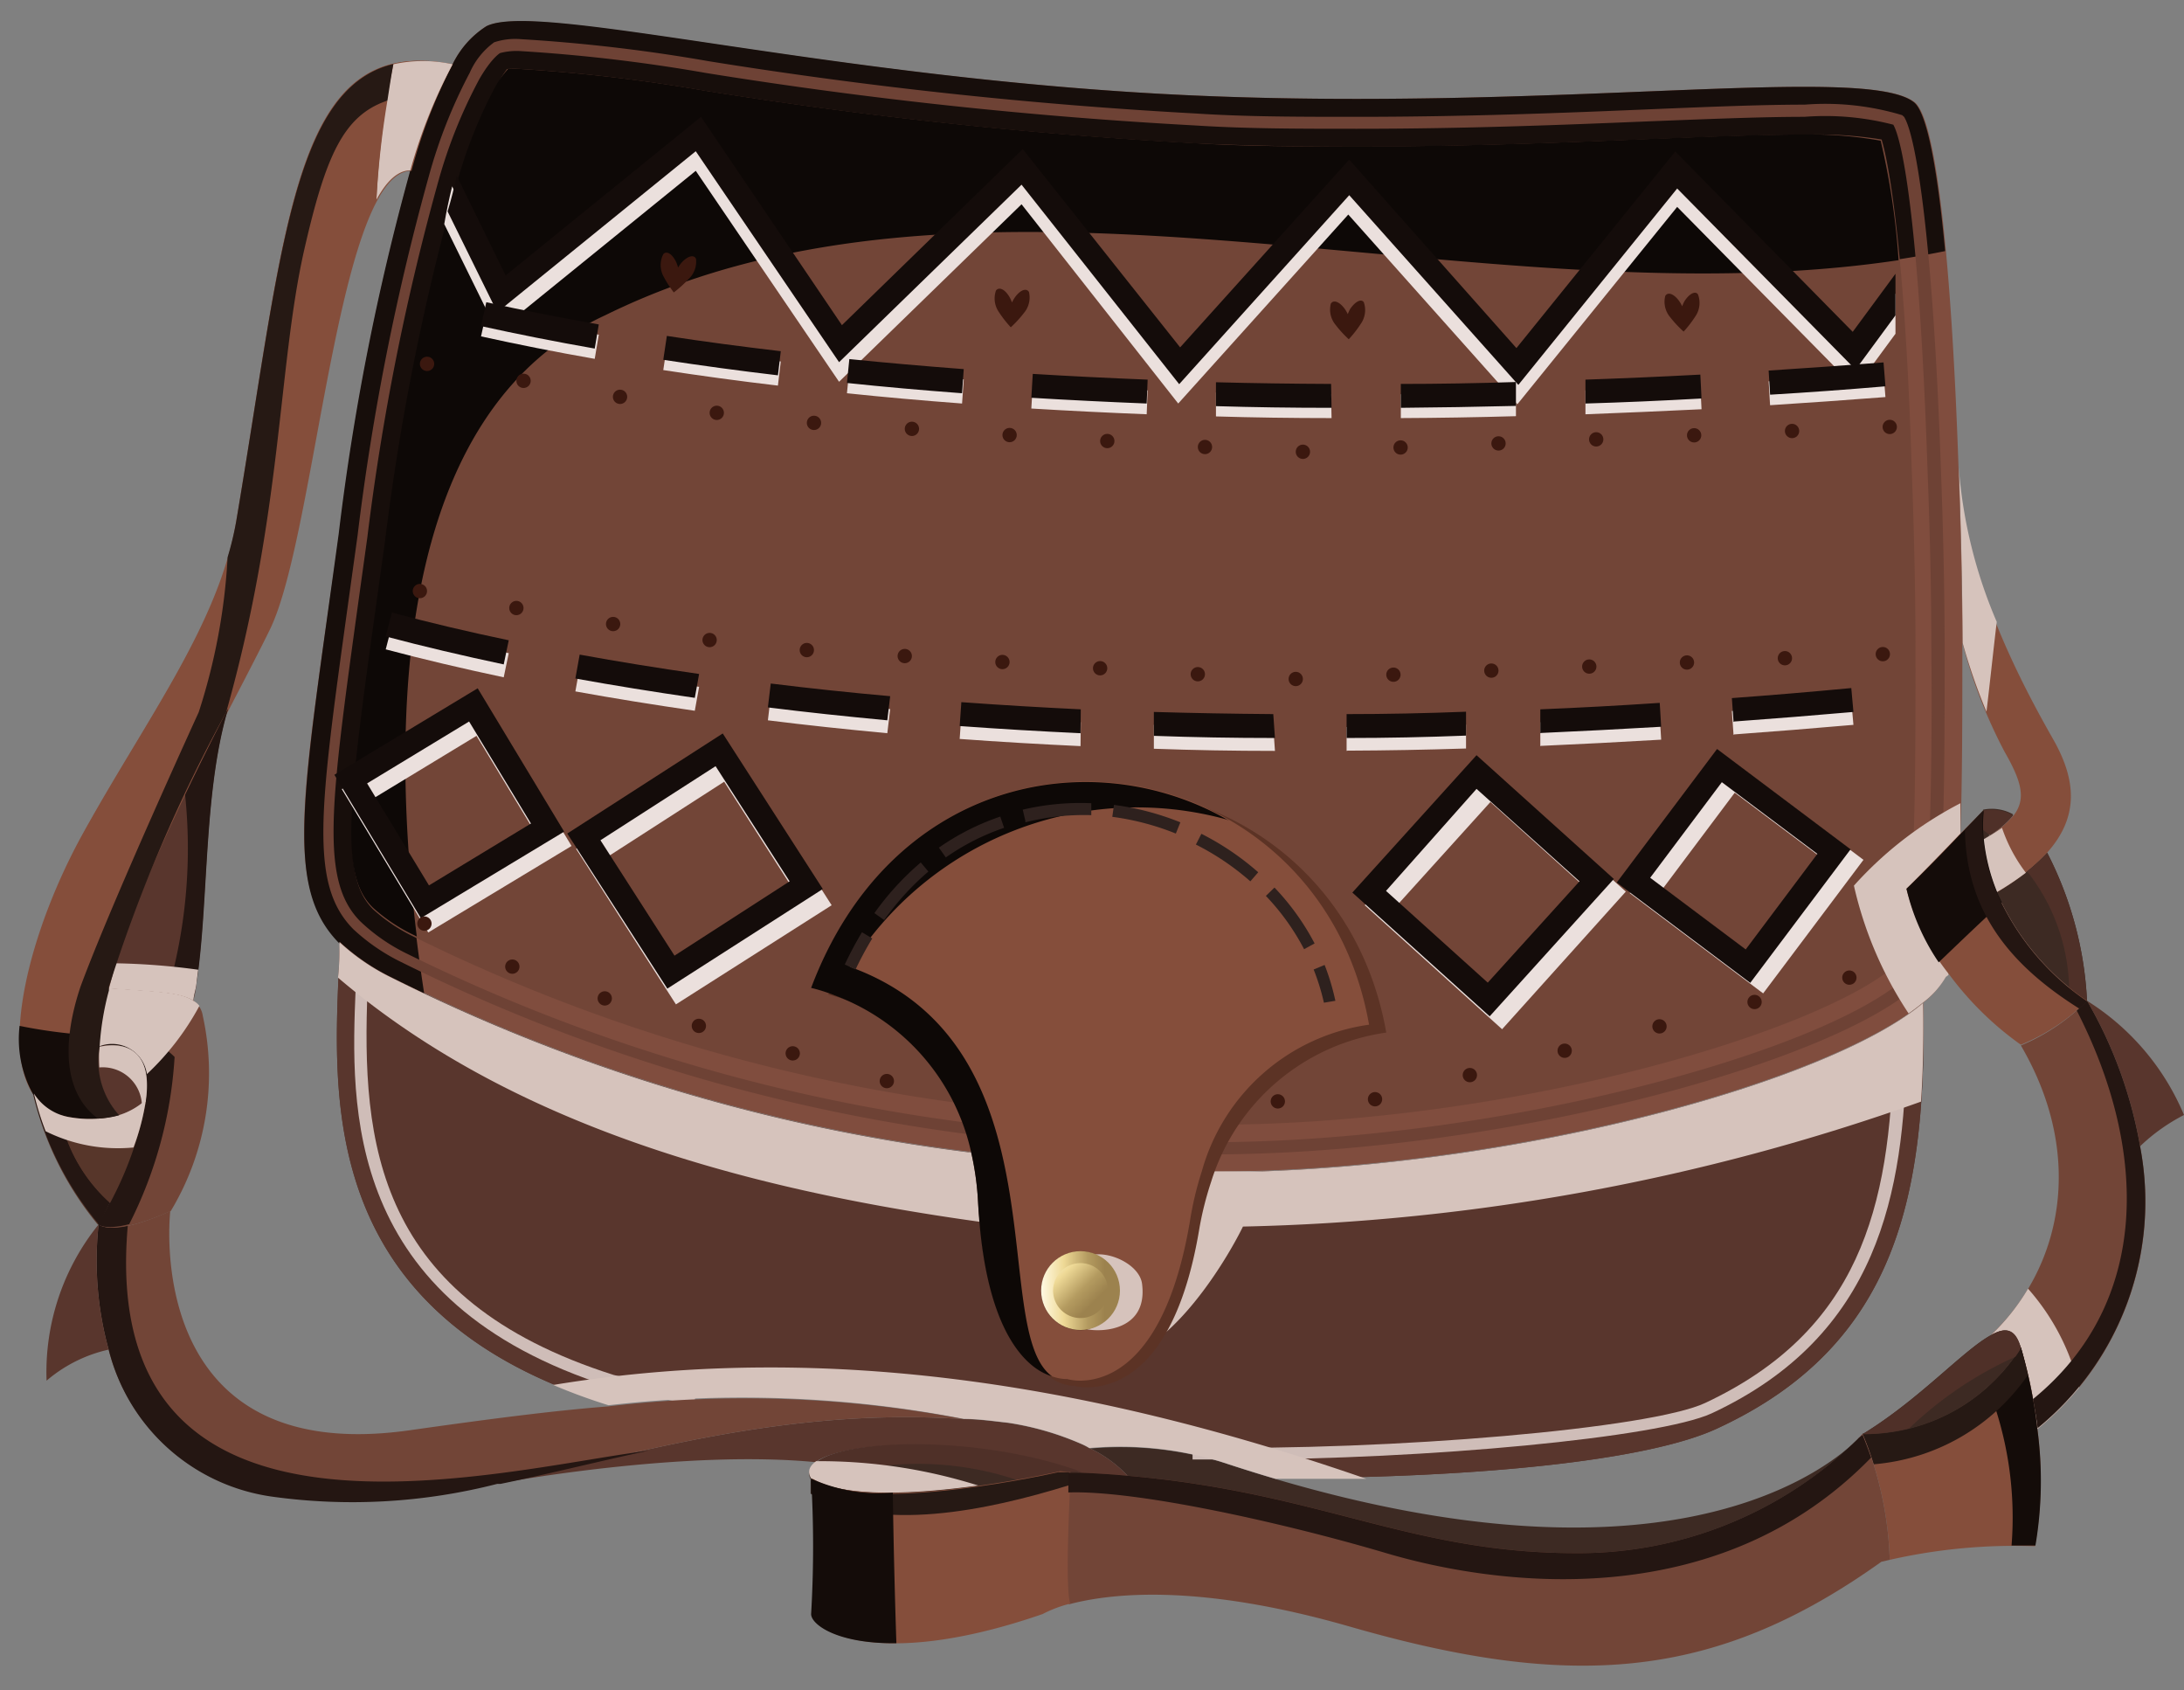<svg xmlns="http://www.w3.org/2000/svg" xmlns:xlink="http://www.w3.org/1999/xlink" viewBox="-0.82 -0.89 91.44 70.75"><rect x="-0.82" y="-0.89" width="91.44" height="70.75" fill="#808080" stroke="none"/><defs><linearGradient id="a" x1="42.77" y1="53.13" x2="46.07" y2="53.13" gradientUnits="userSpaceOnUse"><stop offset="0" stop-color="#fff9e3"/><stop offset=".28" stop-color="#efda97"/><stop offset=".59" stop-color="#b49b60"/><stop offset=".81" stop-color="#9c824e"/></linearGradient><linearGradient id="b" x1="43.05" y1="51.8" x2="45.39" y2="54.08" xlink:href="#a"/></defs><title>Depositphotos_116710608_11</title><g data-name="Layer 2" style="isolation:isolate"><path d="M90.62 45.78a7.8 7.8 0 0 0-1.84 1.31A18.44 18.44 0 0 0 86.56 41a10.34 10.34 0 0 1 4.06 4.78z" fill="#59362d"/><path d="M88.78 47.09a12.24 12.24 0 0 1-4.3 11.83 19.65 19.65 0 0 0-.69-3.41c-.21-.8-.64-.87-1.26-.52 2.94-2.75 4-7.44 1.26-12.12A8.44 8.44 0 0 0 86.56 41a18.44 18.44 0 0 1 2.22 6.09z" fill="#724537"/><path d="M84.09 53.05A9 9 0 0 1 82.53 55c.62-.35 1-.28 1.26.52a19.65 19.65 0 0 1 .69 3.41 12.86 12.86 0 0 0 1.75-1.74 9.5 9.5 0 0 0-2.14-4.14z" style="mix-blend-mode:multiply" fill="#d6c3bc"/><path d="M84.89 34.8a15.11 15.11 0 0 1 1.67 6.2 10.69 10.69 0 0 1-3.79-4.57 9.24 9.24 0 0 0 2.12-1.63z" fill="#3d2a23"/><path d="M84.89 34.8a9.24 9.24 0 0 1-2.11 1.66 8 8 0 0 1-.56-2.21 4.77 4.77 0 0 0 1.26-1c.53-.68.36-1.4-.37-2.67A21 21 0 0 1 81.34 26c0-2.4-.07-4.9-.16-7.33.2 4.54 2.7 9.17 4 11.45.93 1.67 1.04 3.19-.29 4.68z" fill="#854e3b"/><path d="M81.19 18.68c.09 2.43.15 4.93.16 7.33a24.36 24.36 0 0 0 1 2.89c.15-1.25.28-2.51.43-3.76a20.24 20.24 0 0 1-1.59-6.46z" style="mix-blend-mode:multiply" fill="#d6c3bc"/><path d="M82.21 34.25a8 8 0 0 0 .56 2.21 12.32 12.32 0 0 0 1.23-.82 6.52 6.52 0 0 1-1-1.88 7.89 7.89 0 0 1-.79.49z" style="mix-blend-mode:multiply" fill="#d6c3bc"/><path d="M84.48 58.92a16.16 16.16 0 0 1-.1 4.91 23.55 23.55 0 0 0-6.08.57 14.89 14.89 0 0 0-1.14-5.27 7.71 7.71 0 0 0 6.63-3.62 19.65 19.65 0 0 1 .69 3.41z" fill="#854e3b"/><path d="M84.48 58.92a19.65 19.65 0 0 0-.69-3.41 7.14 7.14 0 0 1-1.39 1.65 14.81 14.81 0 0 1 1 6.64h1a16.16 16.16 0 0 0 .08-4.88z" style="mix-blend-mode:screen" fill="#140c09"/><path d="M84.08 56.67c-.09-.38-.17-.76-.29-1.17a7.71 7.71 0 0 1-6.63 3.62 12.77 12.77 0 0 1 .47 1.28 8.71 8.71 0 0 0 6.45-3.73z" style="mix-blend-mode:screen" fill="#261914"/><path d="M82.53 55c.62-.35 1-.28 1.26.52a7.71 7.71 0 0 1-6.63 3.62c2.38-1.45 4.21-3.51 5.37-4.14z" fill="#3d2a23"/><path d="M82.53 55c-1.16.64-3 2.7-5.37 4.14a8.11 8.11 0 0 0 1.95-.24 15.81 15.81 0 0 1 4.45-3c.16-.22.23-.36.23-.36-.21-.83-.64-.9-1.26-.54z" style="mix-blend-mode:screen" fill="#4f3028"/><path d="M82.21 33a1.82 1.82 0 0 1 1.26.2 4.77 4.77 0 0 1-1.26 1 5.46 5.46 0 0 1 0-1.2z" fill="#3d2a23"/><path d="M84.89 34.8a6.87 6.87 0 0 1-.84.78 8.15 8.15 0 0 1 1.76 4.87c.23.19.48.39.75.58a15.11 15.11 0 0 0-1.67-6.23z" style="mix-blend-mode:screen" fill="#4f3028"/><path d="M82.21 34.25l.27-.17-.29-.22c0 .14.01.24.02.39z" fill="#3d2a23"/><path d="M83.47 33.24a1.82 1.82 0 0 0-1.26-.2 5.2 5.2 0 0 0 0 .81l.29.22a4.14 4.14 0 0 0 .97-.83z" style="mix-blend-mode:screen" fill="#4f3028"/><path d="M18.13 1.8A3.9 3.9 0 0 1 19.54.21c2.12-1.06 14.52 2.24 29.7 2.9s28-1.32 30.09.27c1 .73 1.59 7.65 1.85 15.3.09 2.43.15 4.93.16 7.33 0 2.94 0 5.73-.08 8-.38 2.42-.5 5.89-.5 5.89l-.11.08a3.63 3.63 0 0 1-.94 1.09c-4 3.36-17.76 7.15-30.22 7.08l-9.65-.84h-.12a74.74 74.74 0 0 1-24.13-7.3 9 9 0 0 1-2.2-1.5c-2.35-2.36-1.55-6.1 0-17.11a102.48 102.48 0 0 1 3-15.22 21.89 21.89 0 0 1 1.74-4.38z" fill="#804d3e"/><path d="M49.24 3.11c-15.18-.66-27.58-4-29.7-2.9a3.9 3.9 0 0 0-1.41 1.59 21.89 21.89 0 0 0-1.77 4.44 102.48 102.48 0 0 0-3 15.22c-1.5 11-2.3 14.75 0 17.11a9 9 0 0 0 2.2 1.5l1.39.69c-1.74-11.22-1.31-24.32 7.55-28.35 16.46-8.23 38 .89 56.12-2.79-.32-3.41-.76-5.83-1.32-6.24-2.08-1.59-14.88.39-30.06-.27z" style="mix-blend-mode:screen" fill="#170e0b"/><path d="M49.83 47.43h-.33l-9.72-.85h-.1a75.22 75.22 0 0 1-23.7-7.2 8.23 8.23 0 0 1-2-1.37c-1.86-1.87-1.42-5-.24-13.53l.41-2.95a102 102 0 0 1 3-15.1 21.25 21.25 0 0 1 1.7-4.28A3.12 3.12 0 0 1 19.87.88 2.82 2.82 0 0 1 21 .75a69.37 69.37 0 0 1 7.84.92 195.25 195.25 0 0 0 20.4 2.19C51.38 4 53.6 4 56 4c4.51 0 8.55-.16 12.12-.31 2.63-.11 4.84-.2 6.62-.2a11.16 11.16 0 0 1 4.08.44l.08.07c.51.82 1.21 5.16 1.54 14.69.1 2.59.15 5.05.16 7.31 0 2.87 0 5.62-.08 7.94-.3 2-.44 4.57-.49 5.58v.1a3 3 0 0 1-.77.89c-3.79 3.21-17.45 6.92-29.43 6.92zm-10.09-1.36l10.05.85c11.87 0 25.37-3.65 29.07-6.79a2.41 2.41 0 0 0 .63-.69c0-1 .18-3.54.48-5.54.08-2.29.1-5 .07-7.89 0-2.25-.06-4.71-.16-7.29-.33-9.82-1-13.62-1.43-14.39A11.33 11.33 0 0 0 74.73 4c-1.77 0-4 .09-6.54.19-3.63.15-7.68.31-12.2.31-2.39 0-4.61 0-6.79-.14a195.54 195.54 0 0 1-20.43-2.19A69.62 69.62 0 0 0 21 1.25a2.73 2.73 0 0 0-.88.08s-.35.19-.87 1.09a20.77 20.77 0 0 0-1.69 4.18 101.59 101.59 0 0 0-3 15l-.41 2.95C13 32.88 12.59 36 14.27 37.68A7.71 7.71 0 0 0 16.16 39a74.69 74.69 0 0 0 23.49 7.1z" fill="#6e4235"/><path d="M49.58 46.18l-9.9-.86h-.06a73.84 73.84 0 0 1-23.11-7 7.12 7.12 0 0 1-1.71-1.15c-1.35-1.35-1-4.07.12-12.46l.41-2.95a100.73 100.73 0 0 1 3-14.91 19.65 19.65 0 0 1 1.59-4 3.81 3.81 0 0 1 .49-.85A4.49 4.49 0 0 1 21 2a69.68 69.68 0 0 1 7.69.91 196.19 196.19 0 0 0 20.5 2.2c2.19.1 4.43.14 6.83.14 4.51 0 8.58-.17 12.17-.31 2.58-.1 4.8-.19 6.57-.19a16.58 16.58 0 0 1 3.2.2c.36 1.2 1 5.14 1.26 13.8.1 2.58.15 5 .16 7.27 0 2.84 0 5.54-.07 7.84-.28 1.88-.42 4.24-.48 5.36a3 3 0 0 1-.37.36c-3.18 2.7-15.89 6.61-28.59 6.61z" fill="#724537"/><path d="M74.73 4.74c-1.77 0-4 .09-6.57.19-3.59.15-7.66.31-12.17.31-2.4 0-4.63 0-6.83-.14a196.19 196.19 0 0 1-20.5-2.2A69.68 69.68 0 0 0 21 2a4.49 4.49 0 0 0-.55 0 3.81 3.81 0 0 0-.55.77 19.65 19.65 0 0 0-1.59 4 100.73 100.73 0 0 0-3 14.91l-.41 2.95c-1.17 8.39-1.47 11.11-.12 12.46a7.12 7.12 0 0 0 1.71 1.15l.14.07c-1.3-10.62-.35-22.21 7.88-26 15.89-7.83 36.43.35 54.16-2.31a30.41 30.41 0 0 0-.75-5 16.58 16.58 0 0 0-3.19-.26z" style="mix-blend-mode:screen" fill="#0d0806"/><path d="M77.16 59.13a14.89 14.89 0 0 1 1.14 5.27l-.35.08c-7 5-13 5.38-22.27 2.71-6.34-1.82-10-1.39-11.74-.93 0 0-.26-.1 0-5.23v-.3h.47c.68 0 1.34.07 2 .13 8.11.7 11.84 3.24 18.79 3.24a16.68 16.68 0 0 0 11.53-4.53l.21-.2.06-.07z" fill="#724537"/><path d="M76.71 59.59a16.68 16.68 0 0 1-11.53 4.53c-6.95 0-10.68-2.54-18.79-3.24a5.28 5.28 0 0 0-1.56-1.14 14.53 14.53 0 0 1 5.5.57c.79.26 1.55.5 2.3.72 15.71 4.62 22.37.07 24.08-1.44z" fill="#3d2a23"/><path d="M44.83 59.74a5.28 5.28 0 0 1 1.56 1.14c-.63-.06-1.29-.1-2-.13-4.28-1.55-9.77-1.39-11.07-.44-5.25-.5-12.16.69-13.22.88C25.74 60 32 58 39.53 58.51c.61 0 1.23.09 1.86.16a12.19 12.19 0 0 1 3.12.91 2.51 2.51 0 0 1 .28.15z" fill="#59362d"/><path d="M79.71 41.1c-4 3.36-17.76 7.15-30.22 7.08a13.66 13.66 0 0 0-.49 2.05c-1 5.9-3.43 6.65-4.56 6.67a2.21 2.21 0 0 1-.59-.07s-3.3.27-3.7-7.39a12 12 0 0 0-.29-2.1h-.12a74.74 74.74 0 0 1-24.13-7.3 9 9 0 0 1-2.2-1.5c-.17 5.59-1.56 15.4 11.27 19.36a48.72 48.72 0 0 1 14.87.57c.61 0 1.23.09 1.86.16a12.19 12.19 0 0 1 3.12.91 2.51 2.51 0 0 1 .28.15 14.53 14.53 0 0 1 5.5.57c.79.26 1.55.5 2.3.72 8.46 0 15.63-.74 18.49-2.09 7.58-3.51 8.73-9.89 8.61-17.79z" fill="#59362d"/><path d="M79.71 41.1c-4 3.36-17.76 7.15-30.22 7.08a13.66 13.66 0 0 0-.49 2.05c-1 5.9-3.43 6.65-4.56 6.67a2.21 2.21 0 0 1-.59-.07s-3.3.27-3.7-7.39a12 12 0 0 0-.29-2.1h-.12a74.74 74.74 0 0 1-24.13-7.3 9 9 0 0 1-2.2-1.5c-.17 5.59-1.56 15.4 11.27 19.36a48.72 48.72 0 0 1 14.87.57c.61 0 1.23.09 1.86.16a12.19 12.19 0 0 1 3.12.91 2.51 2.51 0 0 1 .28.15 14.53 14.53 0 0 1 5.5.57c.79.26 1.55.5 2.3.72 8.46 0 15.63-.74 18.49-2.09 7.58-3.51 8.73-9.89 8.61-17.79z" fill="#59362d"/><path d="M28.24 57.91c-1.21-.2-3.48-.74-3.5-.75-11.2-3.54-10.87-11.76-10.67-16.67h.5c-.26 6.45.32 13 10.3 16.17 0 0 2.26.54 3.45.74z" fill="#cfbdb8" style="mix-blend-mode:multiply"/><path d="M50.8 60.2h-1.69v-.5c8.37.14 19.21-.8 21.47-1.87 6.38-3 7.76-8.09 7.87-14.82H79c-.1 6-1.16 12-8.16 15.26-2.2 1.01-11.9 1.93-20.04 1.93z" fill="#cfbdb8" style="mix-blend-mode:multiply"/><path d="M40.13 49.44a12 12 0 0 0-.29-2.1h-.12a74.74 74.74 0 0 1-24.13-7.3 9 9 0 0 1-2.2-1.5c0 .47 0 1-.06 1.49 7.24 6.17 17 8.85 26.87 10.22-.03-.25-.05-.51-.07-.81z" style="mix-blend-mode:multiply" fill="#d6c3bc"/><path d="M80.65 40l.11-.08s.12-3.47.5-5.89v-1.3a15.62 15.62 0 0 0-4.46 3.45 16.07 16.07 0 0 0 2.29 5.35c.21-.15.41-.3.58-.44a3.63 3.63 0 0 0 .98-1.09z" style="mix-blend-mode:multiply" fill="#d6c3bc"/><path d="M52 48.14h-2.51a13.66 13.66 0 0 0-.49 2.09c-.06.34-.12.66-.19 1a9.69 9.69 0 0 1-2 4.47c2-1 3.8-4 4.41-5.25a90.18 90.18 0 0 0 28.39-5.23c.09-1.32.11-2.7.09-4.13-3.7 3.14-15.95 6.65-27.7 7.05z" style="mix-blend-mode:multiply" fill="#d6c3bc"/><path d="M22.34 57.08a24.25 24.25 0 0 0 2.32.85 48.72 48.72 0 0 1 14.87.57c.61 0 1.23.09 1.86.16a12.19 12.19 0 0 1 3.12.91 2.51 2.51 0 0 1 .28.15 14.53 14.53 0 0 1 5.5.57c.79.26 1.55.5 2.3.72h3.8c-10.82-3.75-22.26-5.87-34.05-3.93z" style="mix-blend-mode:multiply" fill="#d6c3bc"/><path d="M44.42 60.75h-.91s-7.93 1.82-10.37.31c-.17-.27-.08-.51.21-.72 1.3-.98 6.79-1.14 11.07.41z" fill="#3d2a23"/><path d="M41.77 61.06c1-.18 1.74-.34 1.74-.34h.96c-4.28-1.55-9.77-1.39-11.07-.44-.29.21-.38.45-.21.72l.19.09a13.06 13.06 0 0 1 8.39-.03z" style="mix-blend-mode:screen" fill="#4f3028"/><path d="M33.42 60.27h-.07c-.29.21-.38.45-.21.72 1.37.85 4.49.64 7 .3a22.06 22.06 0 0 0-6.72-1.02z" style="mix-blend-mode:multiply" fill="#d6c3bc"/><path d="M44 60.73V61c-.26 5.13 0 5.23 0 5.23a5.23 5.23 0 0 0-1.17.44c-6.86 2.37-9.66.69-9.63 0a48.53 48.53 0 0 0 0-5.67c2.44 1.51 10.37-.31 10.37-.31z" fill="#854e3b"/><path d="M43.93 61.28v-.55h-.44s-7.93 1.82-10.37.31v.59c2.88 1.65 7.38.71 10.81-.35z" style="mix-blend-mode:screen" fill="#261914"/><path d="M33.14 61a48.53 48.53 0 0 1 0 5.67c0 .43 1.07 1.25 3.57 1.22-.07-2.11-.12-4.21-.15-6.3a6.91 6.91 0 0 1-3.42-.59z" style="mix-blend-mode:screen" fill="#140c09"/><path d="M39.53 58.51C32 58 25.74 60 20.13 61.19h-.14a24.43 24.43 0 0 1-9.45.53 8.22 8.22 0 0 1-6.81-6.12 14 14 0 0 1-.42-5.24s.5.56 3-.56c0 0-1.27 10.76 10 9.18 3.31-.47 6-.82 8.3-1a48.72 48.72 0 0 1 14.92.53z" fill="#724537"/><path d="M4.53 50.41c-1 .2-1.22-.05-1.22-.05a14 14 0 0 0 .42 5.24 8.22 8.22 0 0 0 6.81 6.15 24.43 24.43 0 0 0 9.46-.53h.14c2-.41 4-.92 6.19-1.39-6.2.78-23.1 5.41-21.8-9.42z" style="mix-blend-mode:screen" fill="#241612"/><path d="M86.56 41a8.44 8.44 0 0 1-2.77 1.84 13.34 13.34 0 0 1-3-2.94A9.51 9.51 0 0 1 79 36.31s.82-.81 2.22-2.27l1-1a5.46 5.46 0 0 0 0 1.21 8 8 0 0 0 .56 2.21A10.69 10.69 0 0 0 86.56 41z" fill="#854e3b"/><path d="M83 36.89c-.07-.15-.14-.29-.2-.43a8 8 0 0 1-.56-2.21 5.46 5.46 0 0 1 0-1.21l-1 1C79.86 35.5 79 36.31 79 36.31a9.14 9.14 0 0 0 1.35 3.08c.89-.85 1.75-1.68 2.65-2.5z" style="mix-blend-mode:screen" fill="#140c09"/><path d="M86.24 41.33c.2-.18.32-.31.32-.31a10.69 10.69 0 0 1-3.79-4.57 8 8 0 0 1-.56-2.21 5.46 5.46 0 0 1 0-1.21l-.76.8c.04 3.57 2.07 5.79 4.79 7.5z" style="mix-blend-mode:screen" fill="#241612"/><path d="M3.74 40.49a11.85 11.85 0 0 0-.41 2.44 3.37 3.37 0 0 0 .82 2.85 4.78 4.78 0 0 1-2 .09 2.19 2.19 0 0 1-1.55-1c-1.38-2.09 0-7 2.09-10.9 2.65-4.79 5.69-8.76 6.42-13.07C11.23 8.14 11.47.49 18.13 1.8a21.89 21.89 0 0 0-1.77 4.44c-3.1 0-4 15.15-5.92 19.18-.39.8-1 2-1.72 3.36C7 32.16 4.68 36.82 3.74 40.49z" fill="#854e3b"/><path d="M9.07 20.93C8.34 25.24 5.3 29.21 2.65 34 .52 37.85-.82 42.81.56 44.9a2.19 2.19 0 0 0 1.55 1 5.89 5.89 0 0 0 1.14.05 5.7 5.7 0 0 1-.73-5.52h1.25c1-3.66 3.24-8.27 5-11.63.72-1.38 1.33-2.56 1.72-3.36 1.93-4 2.82-19.18 5.92-19.18a21.89 21.89 0 0 1 1.72-4.46c-6.66-1.31-6.9 6.34-9.06 19.13z" fill="#854e3b"/><path d="M3.38 42.46A21.27 21.27 0 0 1 0 42.05a4.75 4.75 0 0 0 .56 2.85 2.19 2.19 0 0 0 1.55 1 4.78 4.78 0 0 0 2-.09 3.37 3.37 0 0 1-.82-2.85c.05-.18.08-.35.09-.5z" style="mix-blend-mode:screen" fill="#140c09"/><path d="M15.65 1.8a37 37 0 0 0-.71 5.67c.42-.77.89-1.23 1.42-1.23a21.89 21.89 0 0 1 1.77-4.44 5.78 5.78 0 0 0-2.48 0z" style="mix-blend-mode:multiply" fill="#d6c3bc"/><path d="M8.72 28.78c-1.05 3.56-.8 8.12-1.33 11.55 0 .24-.07.46-.12.69-.52-.37-1.58-.39-3.54-.53.95-3.67 3.27-8.33 4.99-11.71z" fill="#59362d"/><path d="M8.72 28.78c-.56 1.09-1.18 2.32-1.79 3.6a21.7 21.7 0 0 1-.75 8.31 2.52 2.52 0 0 1 1.1.33c0-.23.09-.45.12-.69.53-3.43.28-8 1.33-11.55z" style="mix-blend-mode:screen" fill="#241612"/><path d="M3.74 40.49c2 .14 3 .16 3.54.53 0-.23.09-.45.12-.69s.05-.42.08-.63A28.59 28.59 0 0 0 4 39.43c-.06.36-.17.72-.26 1.06z" style="mix-blend-mode:multiply" fill="#d6c3bc"/><path d="M7.28 41a.92.92 0 0 1 .39.63 11.18 11.18 0 0 1-1.34 8.17c-2.52 1.12-3 .56-3 .56a16.86 16.86 0 0 0 2-5.14c.42-2.83-1.73-2.35-1.94-2.29a11.85 11.85 0 0 1 .41-2.44c1.9.14 2.96.16 3.48.51z" fill="#724537"/><path d="M3.39 42.41c0 .17-.05.35-.06.51.21-.06 2.36-.54 1.94 2.29a16.86 16.86 0 0 1-2 5.14s.27.27 1.32 0a17.78 17.78 0 0 0 1.9-7c-.8-.79-1.65-.92-3.1-.94z" style="mix-blend-mode:screen" fill="#241612"/><path d="M7.28 41c-.52-.37-1.58-.39-3.54-.53a11.85 11.85 0 0 0-.41 2.44 1.47 1.47 0 0 1 2 1.16 11.15 11.15 0 0 0 2.2-2.86.82.82 0 0 0-.25-.21z" style="mix-blend-mode:multiply" fill="#d6c3bc"/><path d="M3.33 42.93c.21-.06 2.36-.54 1.94 2.29a3 3 0 0 1-1.12.57 3.37 3.37 0 0 1-.82-2.86z" fill="#59362d"/><path d="M5.12 45.32l.16-.1c.42-2.83-1.73-2.35-1.94-2.29a6.59 6.59 0 0 0 0 .86 1.64 1.64 0 0 1 1.78 1.53z" style="mix-blend-mode:multiply" fill="#d6c3bc"/><path d="M4.15 45.79a3 3 0 0 0 1.12-.57 16.86 16.86 0 0 1-2 5.14 13.33 13.33 0 0 1-2.7-5.43 2.19 2.19 0 0 0 1.55 1 4.78 4.78 0 0 0 2.03-.14z" fill="#57362a"/><path d="M1.68 45.77a2.14 2.14 0 0 1-1.1-.84 13.33 13.33 0 0 0 2.74 5.43c.17-.32.32-.62.46-.91a6.68 6.68 0 0 1-2.1-3.68z" style="mix-blend-mode:screen" fill="#241612"/><path d="M4.15 45.79a4.78 4.78 0 0 1-2 .09 2.64 2.64 0 0 1-.45-.11 6.68 6.68 0 0 0 2.09 3.69 14.73 14.73 0 0 0 1.5-4.24 3 3 0 0 1-1.14.57z" fill="#57362a"/><path d="M4.15 45.79a4.78 4.78 0 0 1-2 .09 2.19 2.19 0 0 1-1.55-1 11.9 11.9 0 0 0 .49 1.58 6.8 6.8 0 0 0 3.68.68 9.71 9.71 0 0 0 .52-2 3 3 0 0 1-1.14.65z" style="mix-blend-mode:multiply" fill="#d6c3bc"/><path d="M3.31 50.36a14 14 0 0 0 .42 5.24 6 6 0 0 0-2.6 1.3 9.83 9.83 0 0 1 2.18-6.54z" fill="#59362d"/><path d="M57.22 42.33a9 9 0 0 0-7.33 6.24 13.65 13.65 0 0 0-.51 2.05c-1 5.9-3.53 6.54-4.66 6.56a2.21 2.21 0 0 1-.59-.07s-2.88.27-3.28-7.39a12 12 0 0 0-.29-2.1 9.18 9.18 0 0 0-6.7-6.88c4.88-12.93 21.25-10.42 23.36 1.59z" fill="#5c3325"/><path d="M56.5 42a8.49 8.49 0 0 0-7 6.13 13.66 13.66 0 0 0-.5 2.1c-1 5.9-3.43 6.65-4.56 6.67a2.21 2.21 0 0 1-.59-.07s-3.3.27-3.7-7.39a12 12 0 0 0-.29-2.1 9.18 9.18 0 0 0-6.7-6.88C38 27.53 54.39 30 56.5 42zM46.07 53.13a1.65 1.65 0 1 0-1.65 1.66 1.65 1.65 0 0 0 1.65-1.66z" fill="#854e3b"/><path d="M47 52.88c-.07-.76-1.19-1.35-2-1.26a1.65 1.65 0 0 1-.31 3.13c.67.13 2.53.03 2.31-1.87z" style="mix-blend-mode:multiply" fill="#d6c3bc"/><path d="M33.14 40.46a7.29 7.29 0 0 1 1 .32 9.09 9.09 0 0 1 5.7 6.56 12 12 0 0 1 .29 2.1c.29 5.59 2.13 7 3.1 7.28-2.7-1.93.6-13.86-8.46-17.14a14.15 14.15 0 0 1 15.76-6.17l.11.05c-5.84-3.38-14.24-1.65-17.5 7z" style="mix-blend-mode:screen" fill="#0d0806"/><ellipse cx="44.42" cy="53.13" rx="1.65" ry="1.65" fill="url(#a)"/><ellipse cx="44.42" cy="53.13" rx="1.15" ry="1.15" fill="url(#b)"/><g style="mix-blend-mode:screen" fill="#2e211e"><path d="M35 39.69l-.45-.21a14.78 14.78 0 0 1 .72-1.35l.43.26a14.23 14.23 0 0 0-.7 1.3z"/><path d="M53.78 38.84a9.76 9.76 0 0 0-1.6-2.23l.36-.35a10.28 10.28 0 0 1 1.68 2.34zM36.2 37.62l-.41-.29a11.63 11.63 0 0 1 1.94-2.12l.32.38a11.11 11.11 0 0 0-1.85 2.03zM51.53 36a10.86 10.86 0 0 0-2.28-1.54l.23-.45a11.37 11.37 0 0 1 2.38 1.61zm-12.75-1l-.29-.41a10.15 10.15 0 0 1 2.57-1.3l.16.47A9.65 9.65 0 0 0 38.78 35zm9.63-1a10.91 10.91 0 0 0-2.66-.7l.07-.5a11.39 11.39 0 0 1 2.78.73zm-6.3-.53L42 33a10.57 10.57 0 0 1 2.87-.27v.5a10 10 0 0 0-2.76.3z"/><path d="M54.61 41.08a9.27 9.27 0 0 0-.43-1.39l.46-.19a9.83 9.83 0 0 1 .45 1.5z"/></g><path d="M11.91 9.6c-1.1 4.89-.9 11-3.26 19.31l.07-.14c.72-1.38 1.33-2.56 1.72-3.36 1.6-3.33 2.48-14.27 4.5-17.95a37.44 37.44 0 0 1 .46-4.14c-1.83.62-2.58 2.24-3.49 6.28z" fill="#854e3b"/><path d="M9.07 20.93a13 13 0 0 1-.36 1.5 25.37 25.37 0 0 1-1.21 6.49s-3.64 7.94-4.95 11.49c-.76 2.27-.75 4.42.73 5.52a3.85 3.85 0 0 0 .89-.14 3.37 3.37 0 0 1-.82-2.85 11.74 11.74 0 0 1 .39-2.37v-.15a64.09 64.09 0 0 1 4.91-11.5C11 20.61 10.81 14.49 11.91 9.6c.91-4 1.66-5.66 3.49-6.28.08-.51.15-1 .25-1.53-4.27 1.02-4.73 8.21-6.58 19.14z" style="mix-blend-mode:screen" fill="#261914"/><path d="M57.22 64.12c4.45 1.32 13.8 2.69 20.3-4-.11-.31-.23-.63-.36-.95l-.16.13-.09.09-.21.2a16.68 16.68 0 0 1-11.53 4.53c-6.95 0-10.68-2.54-18.79-3.24-.63-.06-1.29-.1-2-.13h-.47v.83c2.83-.1 8.95 1.25 13.31 2.54z" style="mix-blend-mode:screen" fill="#241612"/><path d="M88.78 47.09A18.44 18.44 0 0 0 86.56 41a5.78 5.78 0 0 1-.43.41c3 5.85 3.1 12.24-1.83 16.26.07.42.15.84.19 1.22a12.24 12.24 0 0 0 4.29-11.8z" style="mix-blend-mode:screen" fill="#241612"/><path d="M76.75 13.81l-7.43-7.54-6.65 8.23-7-7.89-7.08 7.86L42 6.18l-7.57 7.37-5.9-8.75-8.18 6.64-2.24-4.53c-.13.53-.24 1.05-.33 1.58L20 13l8.31-6.74 6 8.83 7.64-7.43L48.51 16l7.12-7.91 7.08 7.94 6.69-8.26 7.47 7.58 1.67-2.27v-1.69z" fill="#ebe0dd" style="mix-blend-mode:multiply"/><path d="M76.75 13l-7.43-7.55-6.65 8.23-7-7.89-7.08 7.86L42 5.35l-7.57 7.37L28.53 4l-8.18 6.64-2.05-4.18c-.1.5-.23 1-.38 1.5L20 12.18l8.31-6.74 6 8.83 7.64-7.43 6.6 8.35 7.12-7.91 7.08 7.94L69.4 7l7.47 7.58 1.67-2.27v-1.74z" fill="#140c0a" style="mix-blend-mode:screen"/><path d="M54.93 16.61q-2.5 0-4.84-.07v-1q2.33.06 4.82.07zm2.9 0v-1q2.34 0 4.82-.08v1q-2.46.07-4.82.08zm-10.64-.16q-2.51-.1-4.83-.24l.06-1q2.31.14 4.81.24zm18.37 0v-1q2.35-.08 4.81-.21l.05 1q-2.49.12-4.85.21zm7.73-.38l-.06-1q2.35-.15 4.81-.34l.08 1q-2.46.19-4.82.34zM39.46 16q-2.54-.19-4.82-.43l.1-1q2.27.23 4.79.42zm-7.71-.75c-1.62-.19-3.23-.41-4.8-.65l.15-1c1.55.24 3.16.45 4.77.64zm-7.67-1.12c-1.66-.29-3.26-.61-4.76-.94l.22-1c1.48.33 3.07.64 4.71.93z" fill="#ebe0dd" style="mix-blend-mode:multiply"/><path d="M54.93 16.18q-2.5 0-4.84-.07v-1q2.33.06 4.82.07zm2.9 0v-1q2.34 0 4.82-.08v1q-2.46.06-4.82.08zM47.19 16q-2.51-.1-4.83-.24l.06-1q2.31.14 4.81.24zm18.37 0v-1q2.35-.08 4.81-.21l.05 1q-2.49.14-4.85.21zm7.73-.38l-.06-1q2.35-.15 4.81-.34l.08 1q-2.46.21-4.82.35zm-33.83-.05q-2.54-.19-4.82-.43l.1-1q2.27.23 4.79.42zm-7.71-.75c-1.62-.19-3.23-.41-4.8-.65l.15-1c1.55.24 3.16.45 4.77.64zm-7.67-1.12c-1.66-.29-3.26-.61-4.76-.94l.22-1c1.48.33 3.07.64 4.71.93z" fill="#140c0a" style="mix-blend-mode:screen"/><path d="M52.56 30.54q-2.61 0-5.07-.09v-1q2.44.07 5 .09zm3 0v-1q2.45 0 5-.1v1q-2.5.08-4.96.09zm-11.14-.2c-1.71-.08-3.41-.18-5.06-.3l.07-1c1.64.12 3.33.22 5 .3zm19.25 0v-1q2.46-.1 5-.27l.06 1q-2.56.15-5.03.26zm8.09-.47l-.07-1q2.46-.18 5-.42l.09 1q-2.52.22-4.99.4zm-35.43-.07c-1.71-.16-3.41-.34-5-.54l.12-1c1.62.2 3.31.38 5 .53zm-8.06-.94c-1.72-.25-3.4-.52-5-.81l.18-1c1.59.29 3.26.56 5 .81zm-8-1.4c-1.74-.37-3.4-.76-4.94-1.17l.26-1c1.52.41 3.17.8 4.89 1.16z" fill="#ebe0dd" style="mix-blend-mode:multiply"/><path d="M52.56 30q-2.61 0-5.07-.09v-1q2.44.07 5 .09zm3 0v-1q2.45 0 5-.1v1q-2.5.1-4.96.1zm-11.14-.2c-1.71-.08-3.41-.18-5.06-.3l.07-1c1.64.12 3.33.22 5 .3zm19.25 0v-1q2.46-.1 5-.27l.06 1q-2.56.15-5.03.26zm8.09-.47l-.07-1q2.46-.18 5-.42l.09 1q-2.52.22-4.99.4zm-35.43-.07c-1.71-.16-3.41-.34-5-.54l.12-1c1.62.2 3.31.38 5 .53zm-8.06-.94c-1.72-.25-3.4-.52-5-.81l.18-1c1.59.29 3.26.56 5 .81zm-8-1.4c-1.74-.37-3.4-.76-4.94-1.17l.26-1c1.52.41 3.17.8 4.89 1.16z" fill="#140c0a" style="mix-blend-mode:screen"/><path d="M17.11 38.14l-3.62-6 6-3.62 3.62 6zm-2.25-5.64l2.59 4.27 4.27-2.59-2.59-4.27z" fill="#ebe0dd" style="mix-blend-mode:multiply"/><path d="M16.8 37.54l-3.62-6 6-3.62 3.62 6zm-2.25-5.64l2.59 4.27 4.27-2.59-2.59-4.27z" fill="#140c0a" style="mix-blend-mode:screen"/><path d="M27.48 41.15l-4.18-6.51 6.51-4.19L34 37zm-2.81-6.21l3.11 4.82 4.82-3.1-3.1-4.83z" fill="#ebe0dd" style="mix-blend-mode:multiply"/><path d="M27.12 40.49L22.93 34l6.51-4.19 4.19 6.51zm-2.8-6.21l3.1 4.83L32.24 36l-3.1-4.82z" fill="#140c0a" style="mix-blend-mode:screen"/><path d="M62.07 42.19L56.32 37l5.18-5.75 5.75 5.18zm-4.34-5.25L62 40.78l3.84-4.26-4.26-3.84z" fill="#ebe0dd" style="mix-blend-mode:multiply"/><path d="M61.55 41.65l-5.75-5.18 5.2-5.75 5.75 5.18zm-4.34-5.25l4.26 3.84L65.31 36 61 32.13z" fill="#140c0a" style="mix-blend-mode:screen"/><path d="M73 40.69l-5.59-4.2 4.2-5.59 5.59 4.2zm-4.19-4.4l4 3 3-4-4-3z" fill="#ebe0dd" style="mix-blend-mode:multiply"/><path d="M72.46 40.25l-5.59-4.2 4.2-5.59 5.59 4.2zm-4.19-4.4l4 3 3-4-4-3z" fill="#140c0a" style="mix-blend-mode:screen"/><path d="M28.32 9.94c-.09-.19-.36-.11-.61.17a1.35 1.35 0 0 0-.14.2 1.41 1.41 0 0 0-.08-.23c-.16-.34-.4-.49-.54-.33a1 1 0 0 0 0 .91 4.7 4.7 0 0 0 .44.69 4.77 4.77 0 0 0 .61-.55 1 1 0 0 0 .32-.86z" fill="#3b180f"/><path d="M42.26 11.33c-.11-.18-.37-.08-.59.23a1.36 1.36 0 0 0-.12.21 1.38 1.38 0 0 0-.1-.22c-.19-.33-.44-.45-.57-.28a1 1 0 0 0 .12.9 4.71 4.71 0 0 0 .5.64 4.76 4.76 0 0 0 .55-.6 1 1 0 0 0 .21-.88z" fill="#3b180f"/><path d="M56.28 11.76c-.12-.17-.38 0-.57.28a1.39 1.39 0 0 0-.1.22 1.4 1.4 0 0 0-.12-.21c-.22-.31-.48-.41-.59-.23a1 1 0 0 0 .2.89 4.72 4.72 0 0 0 .55.6 4.74 4.74 0 0 0 .5-.64 1 1 0 0 0 .13-.91z" fill="#3b180f"/><path d="M70.27 11.43c-.12-.17-.38 0-.56.28a1.39 1.39 0 0 0-.1.22 1.42 1.42 0 0 0-.12-.21c-.22-.31-.48-.41-.59-.22a1 1 0 0 0 .21.89 4.76 4.76 0 0 0 .56.6 4.77 4.77 0 0 0 .5-.65 1 1 0 0 0 .1-.91z" fill="#3b180f"/><circle cx="78.3" cy="16.98" r=".3" fill="#3b180f"/><circle cx="74.21" cy="17.15" r=".3" fill="#3b180f"/><circle cx="70.11" cy="17.33" r=".3" fill="#3b180f"/><circle cx="66.01" cy="17.5" r=".3" fill="#3b180f"/><circle cx="61.92" cy="17.67" r=".3" fill="#3b180f"/><circle cx="57.82" cy="17.84" r=".3" fill="#3b180f"/><circle cx="53.73" cy="18.02" r=".3" fill="#3b180f"/><circle cx="49.63" cy="17.82" r=".3" fill="#3b180f"/><circle cx="45.54" cy="17.57" r=".3" fill="#3b180f"/><circle cx="41.45" cy="17.32" r=".3" fill="#3b180f"/><circle cx="37.36" cy="17.06" r=".3" fill="#3b180f"/><circle cx="33.26" cy="16.81" r=".3" fill="#3b180f"/><circle cx="29.19" cy="16.39" r=".3" fill="#3b180f"/><circle cx="25.14" cy="15.72" r=".3" fill="#3b180f"/><circle cx="21.1" cy="15.05" r=".3" fill="#3b180f"/><circle cx="17.06" cy="14.34" r=".3" fill="#3b180f"/><circle cx="78.01" cy="26.49" r=".3" fill="#3b180f"/><circle cx="73.91" cy="26.66" r=".3" fill="#3b180f"/><circle cx="69.81" cy="26.84" r=".3" fill="#3b180f"/><circle cx="65.72" cy="27.01" r=".3" fill="#3b180f"/><circle cx="61.62" cy="27.18" r=".3" fill="#3b180f"/><circle cx="57.52" cy="27.35" r=".3" fill="#3b180f"/><circle cx="53.43" cy="27.53" r=".3" fill="#3b180f"/><circle cx="49.33" cy="27.33" r=".3" fill="#3b180f"/><circle cx="45.24" cy="27.08" r=".3" fill="#3b180f"/><circle cx="41.15" cy="26.82" r=".3" fill="#3b180f"/><circle cx="37.06" cy="26.57" r=".3" fill="#3b180f"/><circle cx="32.96" cy="26.32" r=".3" fill="#3b180f"/><circle cx="28.89" cy="25.9" r=".3" fill="#3b180f"/><circle cx="24.85" cy="25.23" r=".3" fill="#3b180f"/><circle cx="20.8" cy="24.56" r=".3" fill="#3b180f"/><circle cx="16.76" cy="23.85" r=".3" fill="#3b180f"/><circle cx="76.61" cy="40.03" r=".3" fill="#3b180f"/><circle cx="72.64" cy="41.05" r=".3" fill="#3b180f"/><circle cx="68.66" cy="42.07" r=".3" fill="#3b180f"/><circle cx="64.69" cy="43.09" r=".3" fill="#3b180f"/><circle cx="60.72" cy="44.11" r=".3" fill="#3b180f"/><circle cx="56.75" cy="45.12" r=".3" fill="#3b180f"/><circle cx="52.68" cy="45.21" r=".3" fill="#3b180f"/><circle cx="36.31" cy="44.36" r=".3" fill="#3b180f"/><circle cx="32.37" cy="43.2" r=".3" fill="#3b180f"/><circle cx="28.44" cy="42.05" r=".3" fill="#3b180f"/><circle cx="24.5" cy="40.9" r=".3" fill="#3b180f"/><circle cx="20.63" cy="39.57" r=".3" fill="#3b180f"/><circle cx="16.95" cy="37.77" r=".3" fill="#3b180f"/></g></svg>